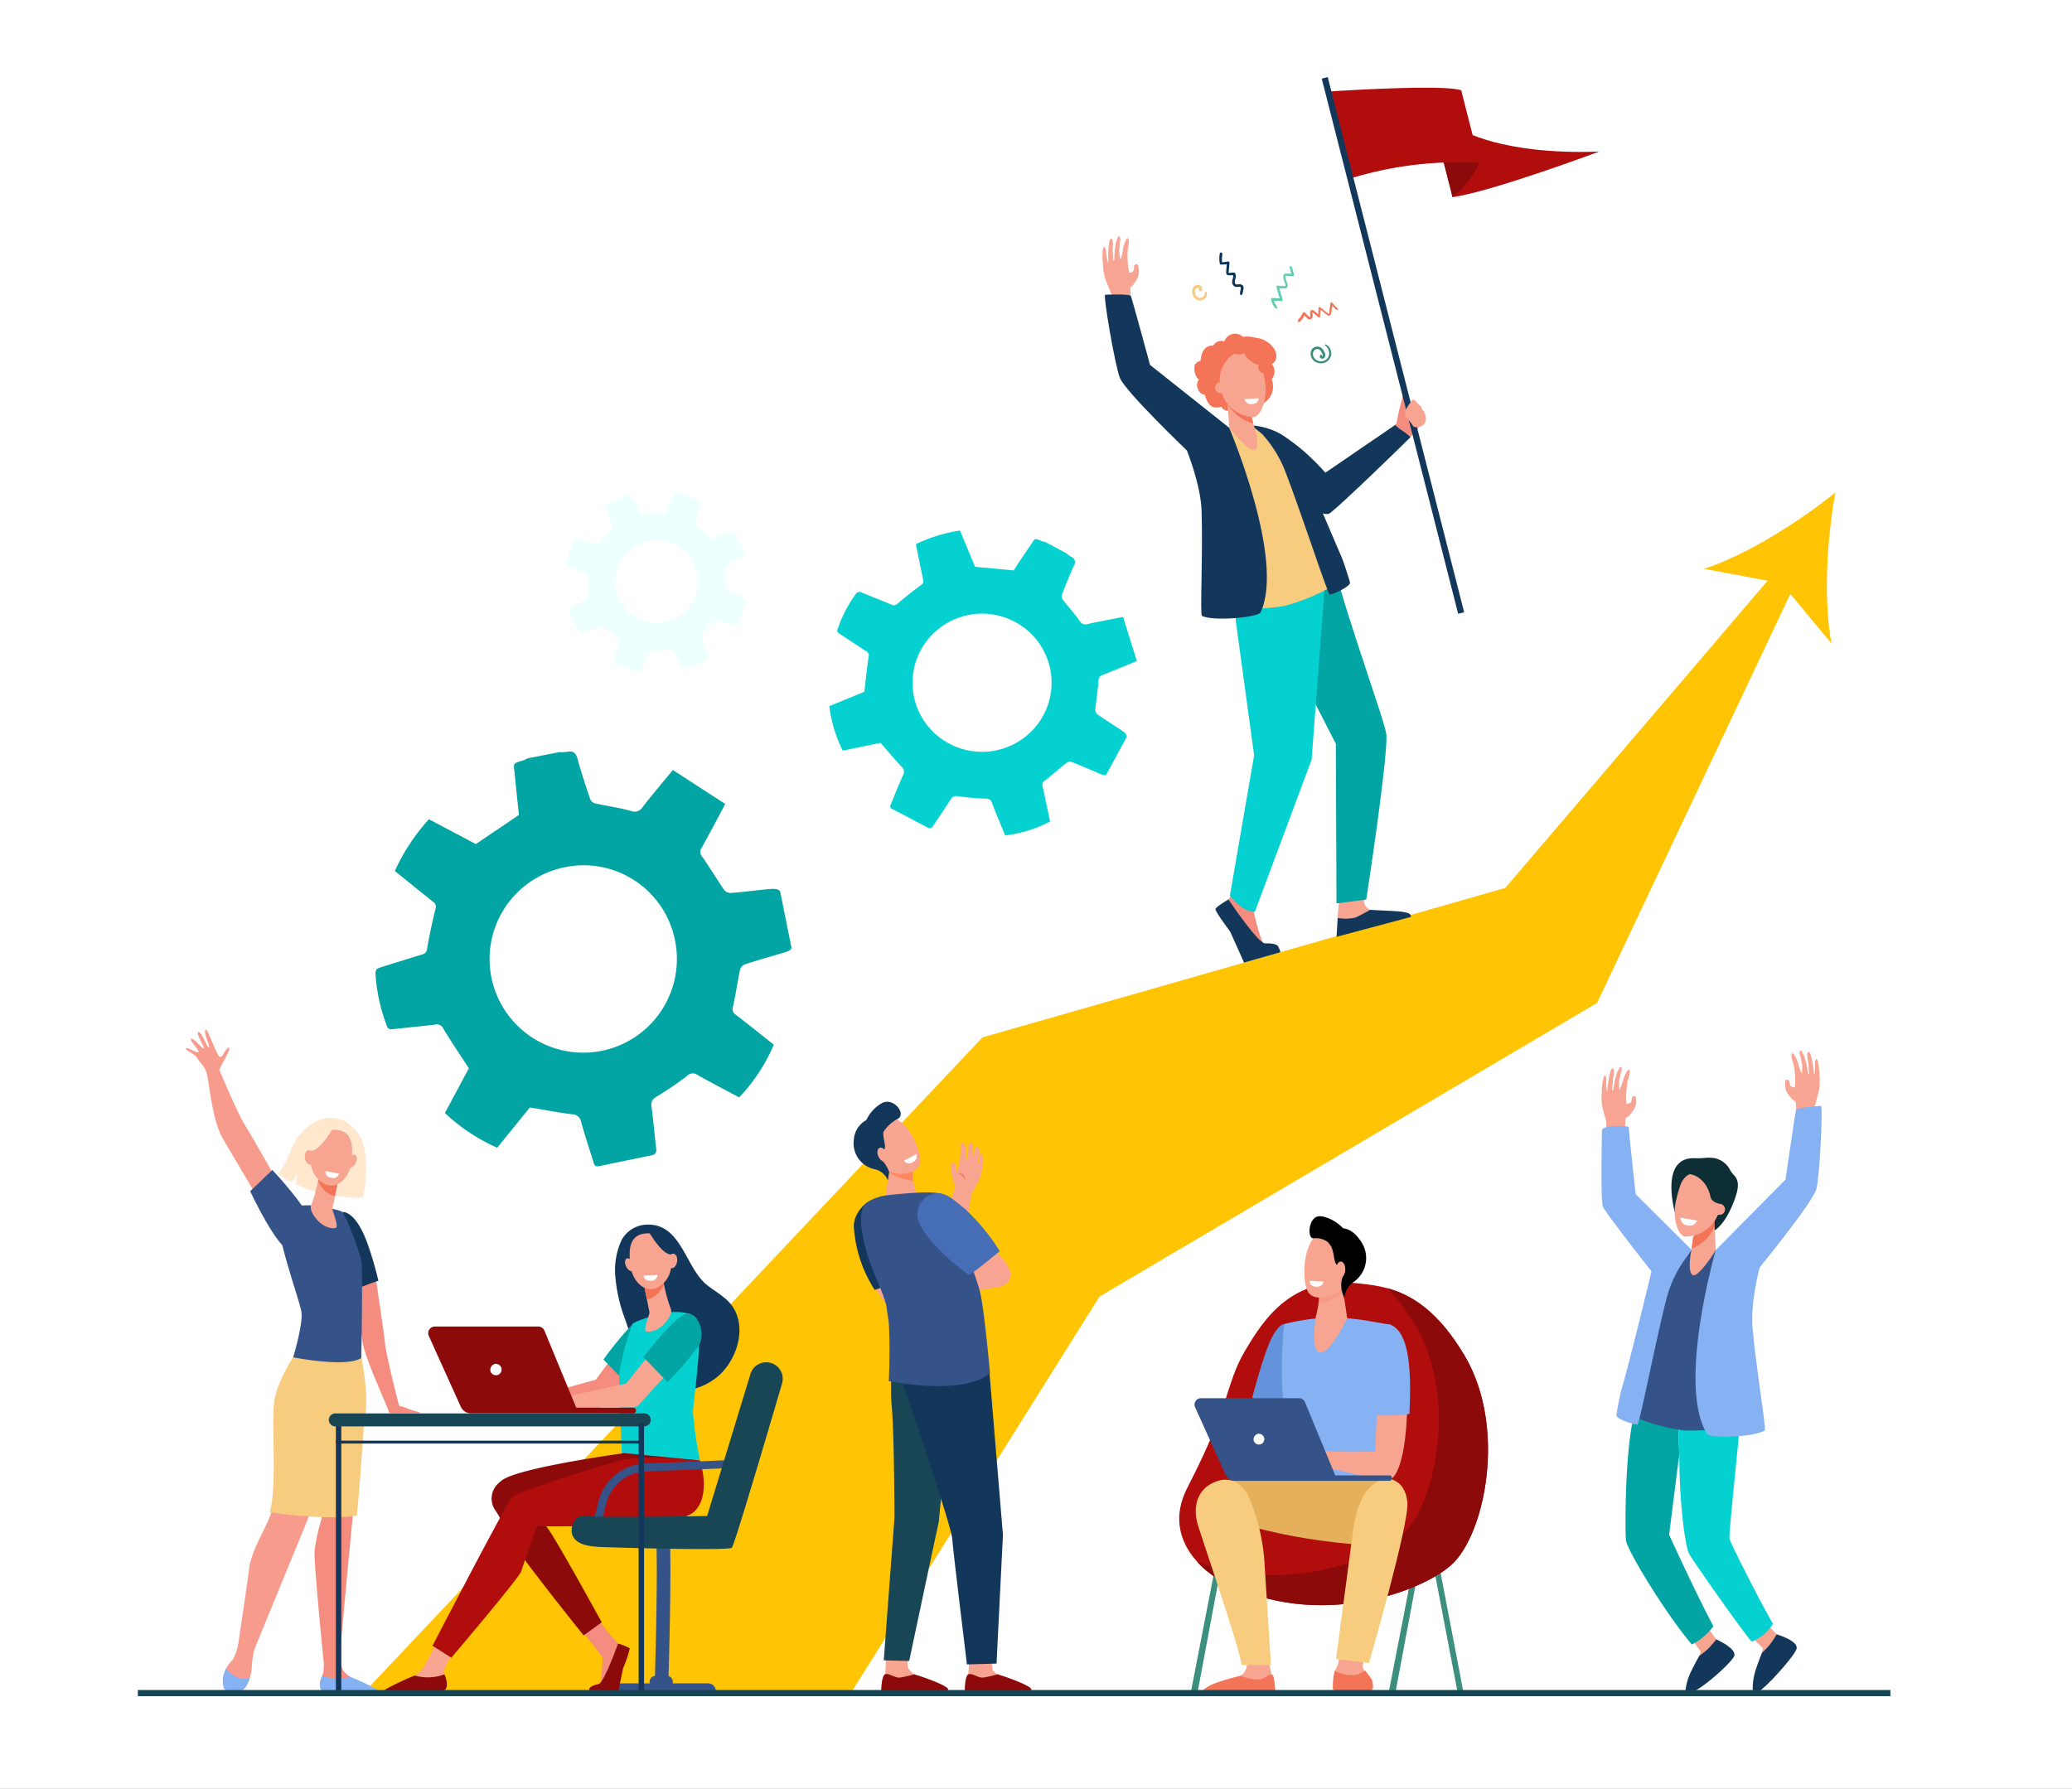 <svg xmlns="http://www.w3.org/2000/svg" xmlns:xlink="http://www.w3.org/1999/xlink" width="315" height="272" viewBox="0 0 315 272">
  <rect x="0" y="0" width="315" height="272" fill="#808080" stroke="none"/>
  <defs>
    <clipPath id="clip-path">
      <rect id="Rectángulo_349729" data-name="Rectángulo 349729" width="315" height="272" transform="translate(0 0)" fill="none"/>
    </clipPath>
    <clipPath id="clip-path-3">
      <rect id="Rectángulo_349721" data-name="Rectángulo 349721" width="3.686" height="2.82" fill="none"/>
    </clipPath>
    <clipPath id="clip-path-4">
      <rect id="Rectángulo_349722" data-name="Rectángulo 349722" width="27.323" height="27.284" fill="#abffff"/>
    </clipPath>
  </defs>
  <g id="Grupo_1016696" data-name="Grupo 1016696" transform="translate(0.018 -0.084)">
    <g id="Grupo_1016695" data-name="Grupo 1016695" transform="translate(-0.018 0.084)" clip-path="url(#clip-path)">
      <rect id="Rectángulo_349719" data-name="Rectángulo 349719" width="315" height="272" transform="translate(0 0)" fill="#fff"/>
      <g id="Grupo_1016694" data-name="Grupo 1016694" transform="translate(0 0)">
        <g id="Grupo_1016693" data-name="Grupo 1016693" transform="translate(0)" clip-path="url(#clip-path)">
          <path id="Trazado_706829" data-name="Trazado 706829" d="M627.576,551.418c-5.553,4.484-13.444,9.461-19.942,11.6l9.654,1.806-39.879,46.715-79.485,22.725-94.063,99.652,74.1-.025,37.754-60.216,75.641-44.643,29.377-62.191,6.259,7.526c-1.252-6.687-.678-15.955.589-22.953" transform="translate(-348.558 -476.524)" fill="#ffc403"/>
          <path id="Trazado_706830" data-name="Trazado 706830" d="M220.537,1175.617s-4.308-7.671-5.356-9.3-3.778-8.11-3.876-8.366,1.88-3.322,1.439-3.427-.93,1.617-1.4,1.411-1.847-4.35-2.115-4.145c-.5.385.742,2.571.474,2.709s-1.079-2.406-1.6-2.331,1,2.331.853,2.53-1.731-1.927-2.018-1.473c-.156.246,1.456,1.855,1.147,2.006s-1.744-.888-1.9-.588,1.326.71,1.768,1.517,1.195,1.157,1.507,2.653.78,6.909,2.381,9.61,5.122,8.677,5.122,8.677Z" transform="translate(-177.937 -995.227)" fill="#f79c8d"/>
          <path id="Trazado_706831" data-name="Trazado 706831" d="M281.063,1308.744s4.765,5.1,5.474,7.158-.691,5-2.623,5.126-6.232-9.056-6.232-9.056Z" transform="translate(-239.655 -1130.839)" fill="#355389"/>
          <path id="Trazado_706832" data-name="Trazado 706832" d="M398.865,1441.433c-.347-.288-.766-.158-1.97-.711a7.371,7.371,0,0,0-1.121-.332.138.138,0,0,1-.106-.1c-.366-1.376-1.969-7.735-2.145-9.568-.18-1.875-1.4-9.826-1.583-11.035a.139.139,0,0,0-.175-.112l-3.5.969a.138.138,0,0,0-.1.164c.216.948,1.56,6.9,1.955,9.909.315,2.4,3.915,10.1,3.987,10.595l0,.014a.3.3,0,0,0,.3.258h3.9c.148,0,.663.039.554-.051" transform="translate(-335.01 -1226.591)" fill="#f48c7f"/>
          <path id="Trazado_706833" data-name="Trazado 706833" d="M384.578,1361.086c-1.861-5.609-3.943-5.37-3.943-5.37l1.61,11.792c1.149-.312,2.646-1.007,3.794-1.329a51.076,51.076,0,0,0-1.461-5.093" transform="translate(-328.512 -1171.421)" fill="#13375b"/>
          <path id="Trazado_706834" data-name="Trazado 706834" d="M321.843,1255.431c-.57-3.689-3.929-6.341-7.443-4.551a8.33,8.33,0,0,0-2.406,1.915c-1.475,1.881-1.853,4.205-3.377,6.032a15.085,15.085,0,0,0,2.043,1.289l.949-1.257-.327,1.569a23.29,23.29,0,0,0,10.246,2.02,19.441,19.441,0,0,0,.314-7.017" transform="translate(-266.355 -1080.351)" fill="#ffe8ce"/>
          <path id="Trazado_706835" data-name="Trazado 706835" d="M357.933,1564.057a15.048,15.048,0,0,0-2.682-1.477c-.112-.054-.519-.311-.665-.4a5.161,5.161,0,0,1-1.067-.938,5.266,5.266,0,0,1-.522-2.3c.176-1.942,3.009-33.085,3.606-36.456.617-3.48-.323-8.788-.323-8.788l-2.187-.819-4.151,14.292.327,10.879a28.938,28.938,0,0,0-1.1,5.01c-.123,1.874,1.411,17.085,1.411,17.085h0a7.878,7.878,0,0,1-.082,1.343c-.113.569-.74,1.74-.452,2.276a1.44,1.44,0,0,0,.617.669l7.459.12c.406.007.138-.254-.19-.494" transform="translate(-301.349 -1307.206)" fill="#f48c7f"/>
          <path id="Trazado_706836" data-name="Trazado 706836" d="M260.177,1503.04a24.215,24.215,0,0,0-3.207,7.094c-.617,3.212.453,13.085-.734,17.294-.642,2.279-3.076,5.8-3.446,8.743s-1.657,11.444-1.657,11.444h0a7.474,7.474,0,0,1-.9,2.509,7.4,7.4,0,0,0-.976,1.279,3.747,3.747,0,0,0,.131,2.923c.171.372-.012.371.378.491a2.4,2.4,0,0,0,2.876-1.344,6.8,6.8,0,0,0,.564-2.471,11.476,11.476,0,0,1,.408-2.612l8.279-20.175,5.994-17.412,1.535-8.967Z" transform="translate(-214.914 -1297.666)" fill="#f79c8d"/>
          <path id="Trazado_706837" data-name="Trazado 706837" d="M251.273,1867.678a3.682,3.682,0,0,1-3.6-1.5,3.921,3.921,0,0,0-.343,2.933c.3.64,1.157.622,1.836.647a1.774,1.774,0,0,0,1.629-.993,5.935,5.935,0,0,0,.482-1.088" transform="translate(-213.316 -1612.452)" fill="#86b1f2"/>
          <path id="Trazado_706838" data-name="Trazado 706838" d="M359.578,1874.289a6.781,6.781,0,0,1-4.247-.166,3.4,3.4,0,0,0-.341,1.767c.181.526.439.645.667.651,1.8.047,6.6.111,7.974.129a.224.224,0,0,0,.174-.367,36.192,36.192,0,0,0-4.227-2.014" transform="translate(-306.343 -1619.316)" fill="#86b1f2"/>
          <path id="Trazado_706839" data-name="Trazado 706839" d="M305.359,1529.428l.467.03h.024l.463.026h.028l.466.022h.024l.476.018a31.048,31.048,0,0,0,5.353-.2c.714-7.1.98-13.588,1.245-15.023.641-3.48-.559-8.973-.559-8.973l-.573-.1.362-2.034-9.619,1.2s-2.693,3.882-3.335,7.094.471,13.085-.763,17.294c0,0,2.746.425,5.94.641" transform="translate(-258.416 -1298.841)" fill="#f7cc7f"/>
          <path id="Trazado_706840" data-name="Trazado 706840" d="M314.033,1348.25s-3.429-.217-4.786,1.255,3.01,13.119,3.256,14.993-1.258,6.856-1.258,6.856,8.056,1.614,10.358.1c0,0,.247-13.475,0-14.813a39.487,39.487,0,0,0-2.8-7.318c-.493-.535-4.775-1.071-4.775-1.071" transform="translate(-266.673 -1164.962)" fill="#355389"/>
          <path id="Trazado_706841" data-name="Trazado 706841" d="M346.255,1314.3s-.018.1-.05.272a25.806,25.806,0,0,1-1.14,4.293c-.481.9,1.646,3.79,3.692,3.438.609-.1-.515-2.651-.461-2.921.1-.516.244-1.221.387-1.943l.24-1.209c.219-1.1.4-2.006.4-2.006Z" transform="translate(-297.754 -1135.57)" fill="#f7a491"/>
          <path id="Trazado_706842" data-name="Trazado 706842" d="M353.234,1314.567c.032-.171.05-.272.05-.272l3.067-.076s-.179.9-.4,2.006l-.239,1.2a2.876,2.876,0,0,1-1.464-.731,3.851,3.851,0,0,1-1.109-1.642c.038-.193.069-.359.093-.487" transform="translate(-304.782 -1135.57)" fill="#f47458"/>
          <path id="Trazado_706843" data-name="Trazado 706843" d="M348.066,1263.7a2.771,2.771,0,0,0-2.352,1c-.906,1.167-1.883,4.775.368,6.737s4.475-.259,4.8-2.613.458-5.209-2.821-5.124" transform="translate(-297.501 -1091.915)" fill="#f7a491"/>
          <path id="Trazado_706844" data-name="Trazado 706844" d="M386.951,1293c-.269.52-.72.808-1.007.643s-.3-.72-.034-1.24.72-.808,1.007-.643.3.72.034,1.24" transform="translate(-332.898 -1116.123)" fill="#f7a491"/>
          <path id="Trazado_706845" data-name="Trazado 706845" d="M339.707,1260.684s-1.931,3.431-3.313,3.59-1.563,1.982-1.563,1.982.494-4.2,1.861-5.012a5.1,5.1,0,0,1,3.014-.56" transform="translate(-288.98 -1089.285)" fill="#ffe8ce"/>
          <path id="Trazado_706846" data-name="Trazado 706846" d="M339.782,1287.5c.112.609-.114,1.168-.5,1.248s-.8-.349-.911-.958.114-1.168.5-1.248.8.349.912.958" transform="translate(-292.006 -1111.647)" fill="#f7a491"/>
          <path id="Trazado_706847" data-name="Trazado 706847" d="M361.265,1309.92l2.09.408a.931.931,0,0,1-1.129.626c-1.127-.187-.961-1.034-.961-1.034" transform="translate(-311.787 -1131.855)" fill="#fff"/>
          <path id="Trazado_706974" data-name="Trazado 706974" d="M0,0H.872L.9,19.858H.024Z" transform="translate(217.919 238.101) rotate(-10.74)" fill="#3c8f7c"/>
          <path id="Trazado_706848" data-name="Trazado 706848" d="M1322.656,1769.859h-1.031l3.841-19.759.857.161Z" transform="translate(-1140.661 -1512.163)" fill="#3c8f7c"/>
          <path id="Trazado_706849" data-name="Trazado 706849" d="M1542.406,1769.859h-1.031l3.841-19.759.857.161Z" transform="translate(-1330.323 -1512.163)" fill="#3c8f7c"/>
          <path id="Trazado_706850" data-name="Trazado 706850" d="M1374.4,1770.422l.837.01-3.682-19.68-.857.161Z" transform="translate(-1183.013 -1512.726)" fill="#184655"/>
          <path id="Trazado_706851" data-name="Trazado 706851" d="M1336.217,1434.569c4.575.487,10.495,1,16.438,11.02,6.5,10.95,3.076,27.308-2.051,31.854s-21.872,10.158-35.948,1.756c0,0-8.5-5.092-4.137-13.543,6.713-13,5.764-15.717,8.766-20.813s7.222-11.306,16.932-10.273" transform="translate(-1130.001 -1239.452)" fill="#b20d0d"/>
          <path id="Trazado_706852" data-name="Trazado 706852" d="M1370.063,1451.237c-4.057-6.838-8.1-9.248-11.717-10.244a30.078,30.078,0,0,1,4.234,5.678c6.5,10.951,3.076,27.308-2.051,31.854-4.547,4.031-18.23,8.9-31.086,4.09a13.04,13.04,0,0,0,2.621,2.232c14.076,8.4,30.821,2.79,35.948-1.755s8.546-20.9,2.051-31.854" transform="translate(-1147.409 -1245.1)" fill="#8d0a0a"/>
          <path id="Trazado_706853" data-name="Trazado 706853" d="M1391.369,1557.662l-1.176,3.5,3.583-1.4Z" transform="translate(-1199.841 -1345.9)" fill="#f79c8d"/>
          <path id="Trazado_706854" data-name="Trazado 706854" d="M1395.126,1480.994c-.239.01-.893.227-1.851,2.018-1.223,2.287-3.009,9.2-3.009,9.2l5.333,1.966.685-1.442,1.128-11.1s-2.221-.639-2.287-.636" transform="translate(-1199.903 -1279.66)" fill="#6394db"/>
          <path id="Trazado_706855" data-name="Trazado 706855" d="M1430.679,1473.672a32.89,32.89,0,0,0-7.05,1s-1.287,10.948,1.158,19.268c.547,1.862-.453,7.72-.453,7.72l15.8-.206s-1.872-14.161-1.167-16.448.722-10.259.722-10.259-.108-.017-3.551-.606a36.114,36.114,0,0,0-5.464-.464" transform="translate(-1228.407 -1273.334)" fill="#86b1f2"/>
          <path id="Trazado_706856" data-name="Trazado 706856" d="M1482.7,1828.805s-.35,3.995-.992,5.1.034,2.987.068,3.245,1.353.627,3.451.406,2.064-.7,1.894-1.475-1.286-1.77-1.353-2.508a19.077,19.077,0,0,1,.643-3.392Z" transform="translate(-1278.591 -1580.163)" fill="#f7a491"/>
          <path id="Trazado_706857" data-name="Trazado 706857" d="M1353.645,1653.609s-10.909-.6-13.345.861.441,4.46.441,4.46,8.881,3.823,23.749,4.672c3.521.2,3.824-9.089,3.166-9.858s-14.01-.135-14.01-.135" transform="translate(-1155.934 -1428.585)" fill="#e5b05c"/>
          <path id="Trazado_706858" data-name="Trazado 706858" d="M1484.06,1871.8c2.16-.228,1.893-1.278,1.719-2.076-.109-.5-.729-1.088-1.1-1.645a3.613,3.613,0,0,1-1.445.7,5.451,5.451,0,0,1-3.16-.632,10.224,10.224,0,0,0-.289,2.759c.035.266,2.114,1.126,4.273.9" transform="translate(-1277.158 -1614.091)" fill="#f47458"/>
          <path id="Trazado_706859" data-name="Trazado 706859" d="M1486,1662.018c-.436,3.265-2.594,19.52-2.594,19.52l5.007.614s6.157-21.216,5.842-24.461-2.621-3.518-2.621-3.518-4.481-.8-5.634,7.845" transform="translate(-1280.294 -1429.267)" fill="#f7cc7f"/>
          <path id="Trazado_706860" data-name="Trazado 706860" d="M1428.62,1490.38c-1.477-.549-2.2,12.632-2.4,18.057a65.031,65.031,0,0,1-8.313-.083c-.534-.04-1.766-.486-2.3-.555a5.366,5.366,0,0,0-1.305-.061,24.735,24.735,0,0,0-3.059,1.363c-.289.3-1.072,1.058-.94,1.385s1.5-.913,1.5-.913l.671-.373c-.835.808-2.428,1.871-2.2,2.258s1.66-.7,2.684-1.437c-.878.785-1.969,2.191-1.718,2.41.226.2,1.467-1.43,2.793-1.9.492-.174.981.307,1.368.365a2.813,2.813,0,0,0,1,.055l1.436-.4c.489.044.5.33,1,.434.574.121,1.515.248,2.245.425,4.206,1.017,5.608,1.49,6.9,1.489,3.9,0,4.127-21.223.634-22.52" transform="translate(-1217.161 -1287.756)" fill="#f7a491"/>
          <path id="Trazado_706861" data-name="Trazado 706861" d="M1527.042,1494.932c.277-5.557.236-12.407-2.91-13.575-1.241-.461-3.43,2.311-3.037,13.688a23.889,23.889,0,0,0,5.947-.113" transform="translate(-1312.779 -1279.932)" fill="#86b1f2"/>
          <path id="Trazado_706862" data-name="Trazado 706862" d="M1350.984,1853.928a2.677,2.677,0,0,1-.345,2.3c-.782.917-4.033,1.817-4.46,2.314a1.384,1.384,0,0,0-.394.92l9.124-.249-.1-2.728-.42-1.961Z" transform="translate(-1161.512 -1601.868)" fill="#f7a491"/>
          <path id="Trazado_706863" data-name="Trazado 706863" d="M1341.2,1872.908s2.344.939,3.477.383,1.1-.71,1.426-.5.445,2.995.445,2.995l-10.26.069c-.714-.017-1.075-.537-.495-.983a8.394,8.394,0,0,1,1.119-.658,32.308,32.308,0,0,1,4.288-1.3" transform="translate(-1152.638 -1618.088)" fill="#f47458"/>
          <path id="Trazado_706864" data-name="Trazado 706864" d="M1335.658,1657.58c-.7-1.469-2.309-3.382-5.131-2.23-2.691,1.1-3.414,3.8-2.565,6.565s6.44,19.022,6.634,21.257l4.464.029s-.811-12.872-1.01-15.984a29.893,29.893,0,0,0-2.392-9.638" transform="translate(-1145.84 -1429.996)" fill="#f7cc7f"/>
          <path id="Trazado_706865" data-name="Trazado 706865" d="M1327.227,1563.907h14.921a.973.973,0,0,1,.9.6l4.594,11.131h8.226a.413.413,0,1,1,0,.827h-23.412a1.634,1.634,0,0,1-1.491-.959l-4.626-10.237a.967.967,0,0,1,.887-1.362" transform="translate(-1144.656 -1351.295)" fill="#355389"/>
          <path id="Trazado_706866" data-name="Trazado 706866" d="M1391.907,1604.716a.82.82,0,1,0,.616-1.064.877.877,0,0,0-.616,1.064" transform="translate(-1201.302 -1385.622)" fill="#fff"/>
          <path id="Trazado_706867" data-name="Trazado 706867" d="M1463.443,1437.369l.73,4.78s-2.666,5.691-4.258,5.2c-1.335-.414-.514-5.45-.514-5.45a13.709,13.709,0,0,0,.51-4.058c-.218-1.353,3.532-.47,3.532-.47" transform="translate(-1259.357 -1241.725)" fill="#f7a491"/>
          <g id="Grupo_1016689" data-name="Grupo 1016689" transform="translate(200.461 195.361)" opacity="0.2">
            <g id="Grupo_1016688" data-name="Grupo 1016688">
              <g id="Grupo_1016687" data-name="Grupo 1016687" clip-path="url(#clip-path-3)">
                <path id="Trazado_706868" data-name="Trazado 706868" d="M1464.11,1437.839c-.218-1.353,3.532-.47,3.532-.47l.061.4a2.2,2.2,0,0,1-.407.666,4.952,4.952,0,0,1-3.279,1.474,7.318,7.318,0,0,0,.093-2.067" transform="translate(-1464.017 -1437.086)" fill="#f47458"/>
              </g>
            </g>
          </g>
          <path id="Trazado_706869" data-name="Trazado 706869" d="M1454.622,1379.967c.106-.038.849,5.444-.562,6.953s-4.16,2-5.146.814c-1.091-1.314-1.036-7.206,1.158-8.758s4.55.992,4.55.992" transform="translate(-1249.921 -1191.084)" fill="#f7a491"/>
          <path id="Trazado_706870" data-name="Trazado 706870" d="M1455.845,1360.387a6.1,6.1,0,0,1,3.2,1.812c.77.09,1.817.513,2.9,2.291a4.427,4.427,0,0,1-1.2,5.8,3.456,3.456,0,0,0-1.525,2.561l-.244-.71a3.942,3.942,0,0,1-.194-1.672,3.247,3.247,0,0,1,.25-1.005c.372-.794-.8-1.321-1.128-1.981-.253-.508-.265-1.671-.664-2.511l-.476-.641a3.038,3.038,0,0,0-2.172-.609c-1.074.239-.919-3.769,1.256-3.328" transform="translate(-1254.859 -1175.429)"/>
          <path id="Trazado_706871" data-name="Trazado 706871" d="M1483.387,1412.284c-.011.669.295,1.216.683,1.223s.713-.53.724-1.2-.295-1.217-.683-1.223-.713.53-.724,1.2" transform="translate(-1280.275 -1219.26)" fill="#f7a491"/>
          <path id="Trazado_706872" data-name="Trazado 706872" d="M1456.068,1432.837l-2.127-.109a.927.927,0,0,0,.941.88c1.138.091,1.186-.771,1.186-.771" transform="translate(-1254.86 -1237.959)" fill="#fff"/>
          <path id="Trazado_706873" data-name="Trazado 706873" d="M1778.233,1199.352c.232.947.651,2.444.651,2.444-.033.411-.156,2.124-.3,4.223l3.106-1.235a33.037,33.037,0,0,1,.1-3.63c.117-.177.314.044,1.266-1.309a2.63,2.63,0,0,0,.326-1.089s.057-.859-.138-.939a.4.4,0,0,0-.487.2c-.07.149-.052.495-.123.643a1.078,1.078,0,0,1-.708.318,11.4,11.4,0,0,1,.023-2.541s.106-.718.159-.953c.046-.2.229-.788.229-.788s.216-.852-.051-.917c-.157-.038-.557.654-.831,1.389a14.743,14.743,0,0,1-.547,1.619c-.2-.026-.093-1.415-.093-1.415a4.419,4.419,0,0,0,.193-.936c.187-.368.31-1.05-.018-1.106a5.643,5.643,0,0,0-.494.856s-.17.61-.269.9a16.7,16.7,0,0,0-.293,1.647c-.076.292-.145.172-.176.184a7.365,7.365,0,0,1,.067-.945,5.593,5.593,0,0,1,.071-.916,6.577,6.577,0,0,0,.133-.967c.053-.718-.4-.645-.559.012-.06.25-.123.523-.186.8-.245,1.076-.238,2.114-.354,2.122a7.761,7.761,0,0,1-.052-1.877s-.233-1.045-.464-.075a8.4,8.4,0,0,0-.236,2.084,8.112,8.112,0,0,0,.056,2.2" transform="translate(-1534.652 -1031.122)" fill="#f8a492"/>
          <path id="Trazado_706874" data-name="Trazado 706874" d="M1987.211,1181.006c-.232.947-.651,2.444-.651,2.444.033.411.156,2.124.3,4.223l-3.106-1.235a33.1,33.1,0,0,0-.1-3.63c-.117-.177-.314.044-1.266-1.309a2.631,2.631,0,0,1-.326-1.089s-.057-.859.137-.939a.4.4,0,0,1,.487.2c.07.149.052.494.123.643a1.078,1.078,0,0,0,.709.318,11.417,11.417,0,0,0-.024-2.541s-.105-.718-.159-.953c-.046-.2-.229-.788-.229-.788s-.216-.852.051-.917c.157-.038.557.654.831,1.389a14.761,14.761,0,0,0,.547,1.619c.2-.026.093-1.415.093-1.415a4.416,4.416,0,0,1-.193-.936c-.186-.368-.31-1.05.018-1.106a5.649,5.649,0,0,1,.494.856s.17.61.269.9a16.665,16.665,0,0,1,.293,1.647c.076.292.145.172.176.184a7.257,7.257,0,0,0-.067-.945,5.513,5.513,0,0,0-.071-.916,6.619,6.619,0,0,1-.133-.967c-.053-.718.4-.645.559.012.06.25.123.523.186.8.244,1.076.238,2.114.354,2.122a7.779,7.779,0,0,0,.052-1.877s.233-1.045.464-.075a8.38,8.38,0,0,1,.236,2.084,8.1,8.1,0,0,1-.057,2.2" transform="translate(-1710.664 -1015.271)" fill="#f8a492"/>
          <path id="Trazado_706875" data-name="Trazado 706875" d="M1941.879,1810.965a23.635,23.635,0,0,0,2.151,2.382c.429.261-.192,3.343-1.36,3.545-.659.114-1.025-.606-1.025-.606l.189-.887-2.46-2.519Z" transform="translate(-1673.828 -1564.749)" fill="#f7a491"/>
          <path id="Trazado_706876" data-name="Trazado 706876" d="M1875.662,1814.817a23.575,23.575,0,0,0,1.827,2.635c.392.313-.62,3.291-1.8,3.343-.668.029-.938-.731-.938-.731l.3-.857-2.116-2.81Z" transform="translate(-1616.482 -1568.077)" fill="#f7a491"/>
          <path id="Trazado_706877" data-name="Trazado 706877" d="M1876.062,1833.523a18.017,18.017,0,0,1-1.274,1.46,15.119,15.119,0,0,1-1.324,1.061s-.842,1.519-1.073,2.049a8.791,8.791,0,0,0-1.005,3.154c.027.212.506.437.906.315,1.664-.508,5.917-4.373,6.454-5.411.619-1.2-2.684-2.628-2.684-2.628" transform="translate(-1615.141 -1584.239)" fill="#13375b"/>
          <path id="Trazado_706878" data-name="Trazado 706878" d="M1806.462,1565.852c.155-.43.3-.827.446-1.2,1.77.384,3.768.806,5.824,1.241l.25,7.485c0-.578-1.545,11.939-1.545,11.939s3.995,8.786,6.727,13.907a9.413,9.413,0,0,1-3.271,2.785c-4.241-5.051-9.791-14.293-10.022-15.83-.133-.884-.252-15.173,1.592-20.327" transform="translate(-1557.682 -1351.939)" fill="#03a4a4"/>
          <path id="Trazado_706879" data-name="Trazado 706879" d="M1872.229,1575.9c-.541,5.833-1.742,16.984-1.642,17.88.3,1.118,5.648,11.437,6.61,12.939a6.475,6.475,0,0,1-3.219,2.72c-.251.067-9.074-12.406-9.555-13.4-.543-1.119-1.45-7.224-1.466-14.783l-.25-7.485c3.425.725,6.574,1.437,9.522,2.125" transform="translate(-1607.657 -1359.821)" fill="#06d1d1"/>
          <path id="Trazado_706880" data-name="Trazado 706880" d="M1813.815,1393.921l4.032.55s3.225.058,3.625.058,2.939,14.631,3.672,20.129.165,6.472.165,6.472a35.7,35.7,0,0,1-8.894.809,29.148,29.148,0,0,1-8.357-2.455s3.362-10.566,4.028-13.866,1.729-11.7,1.729-11.7" transform="translate(-1560.491 -1204.431)" fill="#355389"/>
          <path id="Trazado_706881" data-name="Trazado 706881" d="M1778.2,1260.138s-.259,10.893.155,11.727c.6,1.212,7.371,9.806,7.371,9.806s-3.234,13.445-4.594,18.088c-.137.468-.743,3.488-.743,3.783,0,.653,2.861,1.481,3.2,1.432.3-.044,2.8-12.833,4.394-19.091a17.841,17.841,0,0,1,2.734-5.913l1.108-1.564-8.505-8.469s-1.048-9.427-1.048-10.208c0-.2-3.66-.358-4.072.41" transform="translate(-1534.652 -1088.347)" fill="#86b1f2"/>
          <path id="Trazado_706882" data-name="Trazado 706882" d="M1885.6,1258.963l10.606-10.735s1.478-10.152,1.583-10.534,2.738-.578,3.8-.681c.341-.033-.178,10.813-.686,12.631-.6,2.148-8.617,11.933-8.617,11.933s-1.437,5.3-1.091,9.188c.575,6.457,2.124,15.339,1.847,15.618-1.724,1.079-8.339,1.194-8.758.524-4.624-7.4,1.317-27.943,1.317-27.943" transform="translate(-1624.762 -1068.864)" fill="#86b1f2"/>
          <path id="Trazado_706883" data-name="Trazado 706883" d="M1949.445,1827.894a18.021,18.021,0,0,1-1.076,1.61,15.174,15.174,0,0,1-1.177,1.221s-.64,1.613-.8,2.168a9.31,9.31,0,0,0-.592,3.37c.054.207.512.6.89.357,1.458-.943,5.355-5.363,5.755-6.46.46-1.266-3-2.266-3-2.266" transform="translate(-1679.34 -1579.375)" fill="#13375b"/>
          <path id="Trazado_706884" data-name="Trazado 706884" d="M1859.3,1295.1a10.891,10.891,0,0,0,1.352-.027,6.338,6.338,0,0,1,1.53,0,3.449,3.449,0,0,1,2.443,1.739c.518,1.272,2.368,1.082.176,5.908-2.481,5.463-5.38,3.674-5.42,3.551s-1.433-4.627-1.433-4.627-1.735,1.708-1.706,1.633-2.362-8.372,3.057-8.178" transform="translate(-1601.642 -1118.985)" fill="#0e2e35"/>
          <path id="Trazado_706885" data-name="Trazado 706885" d="M1876.615,1362l-.289,2.137s-.647,3.079.185,3.673,3.542-3.76,3.542-3.76l-.286-5.415Z" transform="translate(-1619.205 -1173.944)" fill="#f7a491"/>
          <path id="Trazado_706886" data-name="Trazado 706886" d="M1881.648,1360.39a6.155,6.155,0,0,1-3.49,3.423l.245-1.812,3.152-3.366Z" transform="translate(-1620.993 -1173.944)" fill="#f47458"/>
          <path id="Trazado_706887" data-name="Trazado 706887" d="M1864.422,1311.245a2.876,2.876,0,0,0-4.115,1.537,21.582,21.582,0,0,0-.748,2.649c-.518,2.443.3,5.07,1.412,5.281a5.379,5.379,0,0,0,5.295-4.249,4.7,4.7,0,0,0-1.843-5.218" transform="translate(-1604.803 -1132.679)" fill="#f7a491"/>
          <path id="Trazado_706888" data-name="Trazado 706888" d="M1903.008,1347.521a.834.834,0,1,0,.993-.827.917.917,0,0,0-.993.827" transform="translate(-1642.422 -1163.617)" fill="#f7a491"/>
          <path id="Trazado_706889" data-name="Trazado 706889" d="M1873.819,1311.3s-1.386-.162-1.549-1.148-1.18-3.364-3.594-3.441,2.551-1.056,2.722-.992l2.229.819s1.091,1.886,1.094,2.049-.129,1.883-.129,1.883Z" transform="translate(-1612.24 -1128.22)" fill="#0e2e35"/>
          <path id="Trazado_706890" data-name="Trazado 706890" d="M1868.486,1362.506l-2.472-.427a1.09,1.09,0,0,0,.974,1.164c1.319.267,1.5-.738,1.5-.738" transform="translate(-1610.509 -1176.92)" fill="#fff"/>
          <path id="Trazado_706891" data-name="Trazado 706891" d="M971.352,1429.706a2.506,2.506,0,0,0,.265.639,24.3,24.3,0,0,0,2.539,3.355l1.372-3.071s-.224-.964-.612-2.343a7.971,7.971,0,0,0-3.565,1.42" transform="translate(-838.348 -1234.122)" fill="#f8a492"/>
          <path id="Trazado_706892" data-name="Trazado 706892" d="M959.015,1350.926s-7.654,3.274-7.9,3.212a20.122,20.122,0,0,1-3.171-9.656c-.015-2.152,2.235-4.741,4.746-4.229,1.264.258,1.244.607,3.114,3.306a30.992,30.992,0,0,1,3.213,7.367" transform="translate(-818.143 -1158.006)" fill="#13375b"/>
          <path id="Trazado_706893" data-name="Trazado 706893" d="M1073.3,1850.73s-.182,2.986-.183,2.992a16.227,16.227,0,0,0-.33,1.66c0,1.3,6.189-1.1,4.8-1.673-.126-.052-.783-.444-.825-.885-.064-.679-.225-2.053-.225-2.053Z" transform="translate(-925.898 -1599.105)" fill="#f7a491"/>
          <path id="Trazado_706894" data-name="Trazado 706894" d="M1076.2,1872.21s-1.453.4-2.2.5-1.725-.735-2.252-.509c-.579.248-.557,2.479-.557,2.479s7.792.635,9.983-.022c.868-.26-2.007-1.521-4.977-2.443" transform="translate(-924.515 -1617.618)" fill="#8d0a0a"/>
          <path id="Trazado_706895" data-name="Trazado 706895" d="M980.834,1850.73s-.182,2.986-.183,2.992a16.245,16.245,0,0,0-.33,1.66c0,1.3,6.189-1.1,4.8-1.673-.126-.052-.978-.738-1.02-1.178-.064-.679-.03-1.759-.03-1.759Z" transform="translate(-846.089 -1599.105)" fill="#f7a491"/>
          <path id="Trazado_706896" data-name="Trazado 706896" d="M983.439,1872.21s-1.453.4-2.2.5-1.725-.735-2.252-.509c-.58.248-.6,2.479-.6,2.479s7.828.74,10.029-.022c.855-.3-2.007-1.521-4.978-2.443" transform="translate(-844.419 -1617.618)" fill="#8d0a0a"/>
          <path id="Trazado_706897" data-name="Trazado 706897" d="M997.879,1301.963l5.451-7.585c.023-.067.072-.2.148-.41.275-.753.846-2.319,1.343-3.877l.005-.016c.156-.545.488-1.495.809-2.414.356-1.022.8-2.289.814-2.506-.014-.037-.039-.1-.073-.191a17.37,17.37,0,0,1-.566-2.277c-.061-.34-.121-1.166.285-1.166.639,0,.335.825.629,1.34a12.949,12.949,0,0,0,.443-1.719l.107-1.613c.02-.122-.11-1.011.339-1.011h.021c.4.029.394.975.561,2.575.053-.184.106-.406.146-.61a5.824,5.824,0,0,1,.136-.844c-.081-.446-.034-1.149.444-1.083.24.033.22,1.015.22,1.015,0,.135-.017,1.172-.01,1.377.049-.348.241-1.833.616-1.833.311,0,.336.4.329.716,0,.187-.2,1.8-.21,1.983.146-.244.32-1.661.465-1.661.606,0,.387,2.016.165,2.541a2.321,2.321,0,0,0-.069.281,4.928,4.928,0,0,1-.52,1.5c-.381.647-.906,1.676-.986,1.833-.059.321-.241,1.477-.47,2.93-.1.622-.206,1.3-.318,2.01h-.006c-.021.153-.134.639-.565,2.463a21.611,21.611,0,0,1-.678,2.649c-.256.451-6.133,8.379-6.384,8.717l-.147.2Z" transform="translate(-861.242 -1104.724)" fill="#f7a491"/>
          <path id="Trazado_706898" data-name="Trazado 706898" d="M1064.173,1313.4s-.442-1.124-1.23-1.126a.911.911,0,0,1,.817.139,1.543,1.543,0,0,1,.413.987" transform="translate(-917.398 -1133.85)" fill="#f47458"/>
          <path id="Trazado_706899" data-name="Trazado 706899" d="M983.837,1303.21l-.7,4.409s2.674,2.133,4.232,1.683c1.308-.377.411-2.076.411-2.076a10.965,10.965,0,0,1-.483-3.587c.214-1.234-3.459-.428-3.459-.428" transform="translate(-848.517 -1125.835)" fill="#f7a491"/>
          <path id="Trazado_706900" data-name="Trazado 706900" d="M987.913,1304.544a10.978,10.978,0,0,0,3.026.847,5.813,5.813,0,0,1-.071-1.752c.1-.569-.63-.7-1.444-.685-1.065.091-2.014.256-2.014.256l-.135.847a2.2,2.2,0,0,0,.639.485" transform="translate(-852.089 -1125.837)" fill="#fe875e"/>
          <path id="Trazado_706901" data-name="Trazado 706901" d="M963.571,1252.413c-.11,0,1.057,4.925,2.863,5.772s4.5.406,5.006-.921c.559-1.467-1.48-6.491-4.021-7.13s-3.848,2.278-3.848,2.278" transform="translate(-831.625 -1080.123)" fill="#f7a491"/>
          <path id="Trazado_706902" data-name="Trazado 706902" d="M951.774,1232.716a5.662,5.662,0,0,0-2.328,2.555,3.636,3.636,0,0,0-1.89,2.87,4.036,4.036,0,0,0,3.059,4.582,2.764,2.764,0,0,1,2.1,1.729l.207-1.29a5.1,5.1,0,0,0-1.015-1.685c-.61-.562.289-1.381.368-2.049.061-.514-.32-1.513-.238-2.357a5.844,5.844,0,0,1,2.011-1.9c1.7-.642-.427-3.514-2.279-2.453" transform="translate(-817.738 -1064.952)" fill="#13375b"/>
          <path id="Trazado_706903" data-name="Trazado 706903" d="M975.569,1284.612c.236.569.14,1.134-.216,1.261s-.835-.23-1.071-.8-.14-1.134.215-1.261.835.229,1.071.8" transform="translate(-840.766 -1109.277)" fill="#f7a491"/>
          <path id="Trazado_706904" data-name="Trazado 706904" d="M1033.634,1421.963l10.515-1.7s-1.2-2.992-1.624-2.992-7.95,3.263-7.95,3.263l-.6,1.193Z" transform="translate(-892.102 -1224.602)" fill="#f8a492"/>
          <path id="Trazado_706905" data-name="Trazado 706905" d="M983.006,1501.4a34.17,34.17,0,0,0-.621,8.857c.427,3.82.461,17.388.461,17.388l-1.631,21.709,3.87.084s4.589-21.7,4.5-21.142,1.539-15.278,1.539-15.278l-5.471-12.1Z" transform="translate(-846.86 -1296.882)" fill="#184655"/>
          <path id="Trazado_706906" data-name="Trazado 706906" d="M1000.159,1492.068s-.684,4.536.171,6.525,7.332,21.509,7.418,23.1,2.24,19.182,2.24,19.182l4.5-.126.974-19.557-2.039-24.58-1.979-6.215Z" transform="translate(-862.987 -1287.784)" fill="#13375b"/>
          <path id="Trazado_706907" data-name="Trazado 706907" d="M983.135,1328.2a4.06,4.06,0,0,0,2.145.64,7.155,7.155,0,0,0,2.5-1.033l-.2-.685s-2.678-.387-2.745-.346-1.695,1.423-1.695,1.423" transform="translate(-848.517 -1146.415)" fill="#f7a491"/>
          <path id="Trazado_706908" data-name="Trazado 706908" d="M1069.52,1392.7s3.977,3.728,5.772,3.092,2.538-2.813-1.842-6c-3.92-2.849-3.93,2.9-3.93,2.9" transform="translate(-923.074 -1200.186)" fill="#f8a492"/>
          <path id="Trazado_706909" data-name="Trazado 706909" d="M974.258,1349.646c-.591-3.193-4.873-13.13-5.215-14.96-.166-.89-2.476-.91-4.676-.794-2.324.123-4.632.415-4.632.415a7.1,7.1,0,0,0-2.962,1.178c-.905.843-1.146,3.173.156,7.6,1.027,3.491,2.3,5.409,2.93,7.952.128.853.237,1.695.382,2.678.232,3.8,0,8.826,0,8.826s11.2,2.308,15.388-1.194c0,0-.763-8.426-1.368-11.7" transform="translate(-825.118 -1152.524)" fill="#355389"/>
          <path id="Trazado_706910" data-name="Trazado 706910" d="M1031.075,1343.591s-4.394,3.6-4.651,3.6c-.165,0-6.271-4.462-7.68-8.127a3.205,3.205,0,0,1,2.722-4.286c1.294.005,1.869.336,4.434,2.485a32.555,32.555,0,0,1,5.175,6.325" transform="translate(-879.079 -1153.335)" fill="#466eb6"/>
          <path id="Trazado_706911" data-name="Trazado 706911" d="M964.75,624.04c-1.075-.72-2.175-1.4-3.235-2.145a.93.93,0,0,1-.343-.712c.139-1.486.365-2.963.494-4.449a.789.789,0,0,1,.554-.821c1.471-.571,2.927-1.182,4.388-1.78.237-.1.47-.2.879-.378l-2.095-6.689c-1.881.371-3.6.68-5.3,1.06a1.045,1.045,0,0,1-1.312-.487c-.788-1.128-1.735-2.146-2.583-3.234a.841.841,0,0,1-.11-.7c.577-1.485,1.154-2.974,1.821-4.421a.9.9,0,0,0-.466-1.391,4.345,4.345,0,0,1-.652-.506l-3.242-1.732a2.225,2.225,0,0,1-.406-.084c-1.319-.536-1.064-.525-1.813.568-.913,1.332-1.8,2.68-2.583,3.844l-5.858-.544-2.285-5.511A22.63,22.63,0,0,0,933.894,596c.371,1.837.728,3.629,1.1,5.419a.617.617,0,0,1-.27.751c-1.24.922-2.459,1.876-3.632,2.88a.737.737,0,0,1-.919.139c-1.5-.627-3.015-1.219-4.517-1.839a.633.633,0,0,0-.891.22,19.9,19.9,0,0,0-2.779,5.351c-.137.377.045.54.332.725,1.325.856,2.63,1.743,3.961,2.59a.785.785,0,0,1,.424.946c-.265,1.7-.43,3.418-.65,5.266l-5.323,2.178a20.754,20.754,0,0,0,2.04,6.763l5.754-1.175c1.108,1.269,2.107,2.474,3.18,3.611a1,1,0,0,1,.24,1.284c-.632,1.413-1.209,2.851-1.793,4.284-.115.283-.343.613.1.847q2.717,1.425,5.433,2.851c.385.2.628.073.861-.287.867-1.34,1.793-2.644,2.637-4,.326-.523.676-.543,1.222-.47a37.1,37.1,0,0,0,4.065.365.885.885,0,0,1,1,.682c.635,1.661,1.335,3.3,2,4.909a20.218,20.218,0,0,0,6.824-2.109c-.373-1.768-.731-3.56-1.14-5.34a.757.757,0,0,1,.374-.9c1.107-.865,2.152-1.807,3.25-2.684a.934.934,0,0,1,.771-.147c1.34.521,2.661,1.088,3.982,1.656.738.317,1.035.448,1.319.259l3.094-5.715c.007-.465-.314-.685-1.183-1.268m-11.5-2a10.607,10.607,0,0,1-14.317,4.276h0a10.467,10.467,0,0,1-4.3-14.223,10.607,10.607,0,0,1,14.317-4.276h0a10.467,10.467,0,0,1,4.3,14.223Z" transform="translate(-794.653 -513.252)" fill="#06d1d1"/>
          <path id="Trazado_706912" data-name="Trazado 706912" d="M476.076,861.908c-1.738.168-3.471.4-5.212.531a1.269,1.269,0,0,1-.971-.448c-1.139-1.661-2.181-3.388-3.331-5.041a1.058,1.058,0,0,1-.134-1.325c1.034-1.848,2.018-3.723,3.018-5.589.162-.3.314-.611.585-1.142l-7.953-5.158c-1.632,1.989-3.146,3.773-4.583,5.615a1.407,1.407,0,0,1-1.783.612c-1.793-.5-3.655-.749-5.477-1.155a1.145,1.145,0,0,1-.718-.631c-.684-2.035-1.372-4.072-1.929-6.142-.268-.994-.756-1.245-1.685-1.047a5.9,5.9,0,0,1-1.114.031l-4.862.966a2.967,2.967,0,0,1-.494.259c-1.832.568-1.559.363-1.392,2.136.2,2.161.444,4.319.639,6.193L432.127,855l-7.134-3.773a30.121,30.121,0,0,0-5.177,7.874c1.972,1.591,3.891,3.148,5.822,4.69a.831.831,0,0,1,.368,1.01c-.492,2.014-.932,4.044-1.283,6.087a.984.984,0,0,1-.834.928c-2.1.628-4.183,1.3-6.279,1.942-.521.158-.762.376-.736.988a26.718,26.718,0,0,0,1.737,7.925c.183.508.513.522.971.47,2.115-.241,4.237-.432,6.35-.688a1.068,1.068,0,0,1,1.258.621c1.195,1.992,2.506,3.915,3.875,6.021l-3.645,6.8a28.293,28.293,0,0,0,7.961,5.282l4.959-6.125c2.246.373,4.325.773,6.422,1.037a1.354,1.354,0,0,1,1.359,1.128c.565,2.006,1.208,3.99,1.84,5.977.125.393.174.929.838.792q4.051-.837,8.1-1.672c.574-.119.715-.46.646-1.032-.258-2.131-.422-4.274-.716-6.4-.114-.82.233-1.139.863-1.529a49.681,49.681,0,0,0,4.535-3.087,1.2,1.2,0,0,1,1.624-.142c2.094,1.183,4.235,2.285,6.313,3.395a26.914,26.914,0,0,0,5.263-8.008c-1.915-1.518-3.835-3.073-5.8-4.573a1.018,1.018,0,0,1-.394-1.258c.4-1.841.673-3.711,1.056-5.557a1.245,1.245,0,0,1,.673-.809c1.841-.6,3.7-1.139,5.564-1.676,1.041-.3,1.462-.418,1.593-.855l-1.726-8.571c-.394-.489-.917-.444-2.324-.308m-13.667,7.721a14.237,14.237,0,1,1-16.757-11.1,14.15,14.15,0,0,1,16.757,11.1" transform="translate(-359.787 -726.652)" fill="#03a4a4"/>
          <g id="Grupo_1016692" data-name="Grupo 1016692" transform="translate(86.16 74.879)" opacity="0.2">
            <g id="Grupo_1016691" data-name="Grupo 1016691">
              <g id="Grupo_1016690" data-name="Grupo 1016690" clip-path="url(#clip-path-4)">
                <path id="Trazado_706913" data-name="Trazado 706913" d="M655.738,567.138c-.7-.328-1.405-.633-2.095-.975a.554.554,0,0,1-.266-.389c-.052-.886-.052-1.775-.109-2.66a.468.468,0,0,1,.252-.532c.814-.466,1.615-.955,2.42-1.435.131-.078.258-.161.483-.3l-1.832-3.747c-1.073.385-2.053.719-3.019,1.092a.622.622,0,0,1-.815-.17c-.565-.593-1.213-1.108-1.809-1.673a.5.5,0,0,1-.128-.4c.206-.924.411-1.851.673-2.761.126-.437,0-.642-.4-.776a2.617,2.617,0,0,1-.429-.24l-2.062-.731a1.317,1.317,0,0,1-.246-.013c-.823-.2-.673-.214-1.015.495-.417.864-.819,1.735-1.174,2.489l-3.493.2-1.839-3.038a13.427,13.427,0,0,0-3.76,1.814c.383,1.047.754,2.069,1.132,3.089a.366.366,0,0,1-.091.466c-.647.652-1.277,1.321-1.877,2.015a.438.438,0,0,1-.528.163c-.938-.236-1.882-.449-2.821-.681a.376.376,0,0,0-.5.208,11.813,11.813,0,0,0-1.154,3.392c-.047.234.075.314.26.4.856.386,1.7.792,2.561,1.172a.468.468,0,0,1,.334.519c0,1.024.054,2.048.091,3.154l-2.935,1.753a12.364,12.364,0,0,0,1.807,3.8l3.277-1.2c.765.648,1.461,1.268,2.194,1.841a.593.593,0,0,1,.257.734c-.245.887-.455,1.783-.67,2.678-.042.177-.146.391.136.489l3.45,1.195c.245.085.376-.013.48-.245.389-.865.817-1.713,1.191-2.584.144-.336.349-.379.676-.384a22.08,22.08,0,0,0,2.423-.146.528.528,0,0,1,.648.312c.522.92,1.081,1.82,1.614,2.709a12,12,0,0,0,3.823-1.845c-.378-1.006-.75-2.028-1.15-3.039a.449.449,0,0,1,.139-.565c.573-.607,1.1-1.253,1.67-1.866a.555.555,0,0,1,.44-.155c.834.188,1.662.4,2.49.621.463.121.649.172.8.035l1.306-3.634c-.038-.274-.246-.375-.809-.641m-6.939-.16a6.3,6.3,0,0,1-8.034,3.783,6.235,6.235,0,0,1-3.808-7.981h0A6.3,6.3,0,0,1,644.991,559a6.235,6.235,0,0,1,3.808,7.981" transform="translate(-629.225 -551.31)" fill="#abffff"/>
              </g>
            </g>
          </g>
          <path id="Trazado_706914" data-name="Trazado 706914" d="M728.991,1732.978l-2.069-.008c.273-8.969.514-22.59.057-23.354a.337.337,0,0,0,.138.1l1.679-.435c.271.136.435.217.492,4.032.029,1.963.018,4.673-.033,8.056-.087,5.759-.262,11.549-.264,11.607" transform="translate(-627.385 -1476.898)" fill="#355389"/>
          <path id="Trazado_706915" data-name="Trazado 706915" d="M690.977,1882.685H677.018a1.16,1.16,0,0,0-1.164,1.157.2.2,0,0,0,.2.2h15.88a.2.2,0,0,0,.2-.2,1.16,1.16,0,0,0-1.164-1.157" transform="translate(-583.309 -1626.714)" fill="#355389"/>
          <path id="Trazado_706916" data-name="Trazado 706916" d="M723.831,1874.3h-1.71a.91.91,0,1,0,0,1.82h1.71a.91.91,0,1,0,0-1.82" transform="translate(-622.451 -1619.468)" fill="#355389"/>
          <rect id="Rectángulo_349723" data-name="Rectángulo 349723" width="0.826" height="40.886" transform="translate(51.062 216.418)" fill="#13375b"/>
          <path id="Trazado_706917" data-name="Trazado 706917" d="M682.881,1377.39a10.941,10.941,0,0,1,1.012-5.3,4.532,4.532,0,0,1,4.035-2.283c5.045-.006,5.686,6.615,8.9,9.169.981.78,2.078,1.416,3.007,2.258,3.429,3.108,1.884,8.861-1.264,11.586-2.185,1.891-5.618,2.965-8.311,1.487a8.435,8.435,0,0,1-3.233-3.459,47.1,47.1,0,0,1-2.542-6.421,23.833,23.833,0,0,1-1.6-7.033" transform="translate(-589.363 -1183.593)" fill="#13375b"/>
          <path id="Trazado_706918" data-name="Trazado 706918" d="M561.944,1500.338l10.978-3.041s2.313-3.087,5.289-7.227c.973.957,1.513,2.426,2.493,3.373l-7.267,7.985a1.391,1.391,0,0,1-1.025.454l-10.088.033-3.452.274V1500Z" transform="translate(-482.345 -1287.503)" fill="#f48c7f"/>
          <path id="Trazado_706919" data-name="Trazado 706919" d="M673.645,1488.784a48.018,48.018,0,0,0,4.737-5.505c.969-1.667-.66-.582-2.325-1.021-.63-.166-.471-3.836-1.663-2.643a54.5,54.5,0,0,0-4.413,5.38Z" transform="translate(-578.241 -1278.263)" fill="#03a4a4"/>
          <path id="Trazado_706920" data-name="Trazado 706920" d="M694.116,1467.66s3.381-.663,4.924.618-.331,12.667-.329,14.554a62.778,62.778,0,0,0,1.06,7.22s-10.248,1.782-11.876-1.051c0,0-.463-10.8-.394-12.153a37.452,37.452,0,0,1,2.008-7.5c.42-.594,4.607-1.684,4.607-1.684" transform="translate(-593.355 -1267.991)" fill="#06d1d1"/>
          <path id="Trazado_706921" data-name="Trazado 706921" d="M716.627,1430.067s.018.1.05.271a25.69,25.69,0,0,0,1.143,4.287c.482.9-1.651,3.785-3.7,3.434-.611-.1.517-2.648.462-2.917-.1-.516-.244-1.219-.388-1.941l-.241-1.207c-.22-1.1-.4-2-.4-2Z" transform="translate(-615.845 -1235.595)" fill="#f7a491"/>
          <path id="Trazado_706922" data-name="Trazado 706922" d="M716.677,1430.338c-.032-.171-.05-.271-.05-.271l-3.076-.076s.179.9.4,2c.077.386.159.8.239,1.2a2.891,2.891,0,0,0,1.469-.73,3.847,3.847,0,0,0,1.113-1.64c-.038-.193-.07-.359-.093-.486" transform="translate(-615.845 -1235.595)" fill="#f47458"/>
          <path id="Trazado_706923" data-name="Trazado 706923" d="M702.048,1379.536a2.786,2.786,0,0,1,2.359,1c.909,1.165,1.888,4.769-.369,6.728s-4.488-.259-4.819-2.61-.459-5.2,2.83-5.118" transform="translate(-603.336 -1191.996)" fill="#f7a491"/>
          <path id="Trazado_706924" data-name="Trazado 706924" d="M694.139,1408.8c.269.519.722.807,1.01.642s.3-.719.034-1.239-.722-.807-1.01-.642-.3.719-.034,1.238" transform="translate(-598.925 -1216.173)" fill="#f7a491"/>
          <path id="Trazado_706925" data-name="Trazado 706925" d="M719.711,1376.525s1.937,3.427,3.323,3.585,1.568,1.979,1.568,1.979-.5-4.2-1.867-5.005a5.134,5.134,0,0,0-3.023-.56" transform="translate(-621.161 -1189.37)" fill="#13375b"/>
          <path id="Trazado_706926" data-name="Trazado 706926" d="M741.142,1403.3c-.113.609.114,1.167.506,1.247s.8-.349.914-.957-.114-1.167-.506-1.247-.8.349-.914.957" transform="translate(-639.633 -1211.702)" fill="#f7a491"/>
          <path id="Trazado_706927" data-name="Trazado 706927" d="M646.116,1809.739a47.729,47.729,0,0,1,3.131,4.028c.021.323-.123,3.841-.493,4.164s-1.457.551-1.107.914c.264.274,2.3.216,3.642.142.393-.021.886-3.137,1.042-3.595.226-.665.776-2.163.57-2.626a3.911,3.911,0,0,0-1.255-1.123,36.9,36.9,0,0,1-3.426-4.21Z" transform="translate(-557.643 -1561.697)" fill="#f48c7f"/>
          <path id="Trazado_706928" data-name="Trazado 706928" d="M658.523,1838.225s-2.089,5.843-2.906,6.124c-.217.075-1.259.265-1.455.723a1.963,1.963,0,0,0,0,.6h4.354s.551-2.574.768-3.705a16.724,16.724,0,0,0,1.024-3.015,6.7,6.7,0,0,0-1.785-.725" transform="translate(-564.564 -1588.301)" fill="#8d0a0a"/>
          <path id="Trazado_706929" data-name="Trazado 706929" d="M442.158,1826.176s-2.54,3.553-2.317,4.677c.12.6.653,1.389.347,1.956a1.528,1.528,0,0,1-.655.708l-7.924.127c-.432.007-.147-.268.2-.522a15.99,15.99,0,0,1,2.849-1.563c.119-.057.551-.329.707-.423a5.467,5.467,0,0,0,1.134-.993c.569-.628,3.071-5.745,3.071-5.745Z" transform="translate(-372.318 -1576.353)" fill="#f7a491"/>
          <path id="Trazado_706930" data-name="Trazado 706930" d="M431.77,1872.816a7.231,7.231,0,0,0,4.511-.176,3.583,3.583,0,0,1,.363,1.87c-.192.556-.466.682-.708.688-1.914.05-7.012.118-8.471.137a.236.236,0,0,1-.185-.389,38.467,38.467,0,0,1,4.491-2.13" transform="translate(-368.721 -1618.035)" fill="#8d0a0a"/>
          <path id="Trazado_706931" data-name="Trazado 706931" d="M550.109,1632.2a56.494,56.494,0,0,0,3.948,4.131c.8.565,8.5,14.649,8.5,14.649l-2.743,1.989s-6.881-8.523-10.113-13.082c-2.732-3.855-1.726-3.61-3.333-5.957a3.12,3.12,0,0,1,.483-4.087q.218-.2.474-.408c2.378-1.969,18.682-4.186,18.682-4.186l10.428,1.014s-8.52,5.935-8.838,6.093-11.766,1.817-12,1.817-5.485-1.974-5.485-1.974" transform="translate(-471.08 -1404.291)" fill="#8d0a0a"/>
          <path id="Trazado_706932" data-name="Trazado 706932" d="M520.84,1630.922s1.789,5.331-.894,7.819-18.622,2.211-23.869,2.211c0,0-2.146,5.844-2.385,6.792s-10.653,13.189-10.653,13.189l-2.862-1.817s11.209-21.639,12.084-22.587,13.356-4.739,16.456-5.607,12.123,0,12.123,0" transform="translate(-414.425 -1408.861)" fill="#b20d0d"/>
          <path id="Trazado_706933" data-name="Trazado 706933" d="M606.32,1497.649l9.518-2.092s3.443-4.394,6.748-8.175c.973.957,1.514,2.426,2.493,3.374l-7.267,7.985a1.393,1.393,0,0,1-1.025.454l-10.088.033-3.452.274v-2.195Z" transform="translate(-520.644 -1285.179)" fill="#f7a491"/>
          <path id="Trazado_706934" data-name="Trazado 706934" d="M718.02,1479.634a47.993,47.993,0,0,0,4.737-5.505c.97-1.667.25-4.461-1.414-4.9s-6.986,6.615-6.986,6.615Z" transform="translate(-616.54 -1269.479)" fill="#03a4a4"/>
          <path id="Trazado_706935" data-name="Trazado 706935" d="M476.411,1483.733h15.7a1.023,1.023,0,0,1,.947.631l4.834,11.711h8.654a.435.435,0,1,1,0,.87H481.913a1.72,1.72,0,0,1-1.569-1.008l-4.867-10.771a1.017,1.017,0,0,1,.934-1.433" transform="translate(-410.289 -1282.027)" fill="#8d0a0a"/>
          <path id="Trazado_706936" data-name="Trazado 706936" d="M544.46,1526.668a.863.863,0,1,0,.648-1.119.922.922,0,0,0-.648,1.119" transform="translate(-469.887 -1318.142)" fill="#fff"/>
          <path id="Trazado_706937" data-name="Trazado 706937" d="M413.129,1582.845h-46.9a.988.988,0,1,1,0-1.975h46.9a.988.988,0,1,1,0,1.975" transform="translate(-315.22 -1365.951)" fill="#184655"/>
          <path id="Trazado_706938" data-name="Trazado 706938" d="M714.524,1426.186l2.127-.109a.927.927,0,0,1-.941.88c-1.139.091-1.186-.771-1.186-.771" transform="translate(-616.685 -1232.213)" fill="#fff"/>
          <path id="Trazado_706939" data-name="Trazado 706939" d="M658.056,1643.767l.96-3.972a6.476,6.476,0,0,1,6.022-4.914l12.165-.489.376-1.23-12.59.505a7.7,7.7,0,0,0-7.161,5.844l-1.021,4.221c.346.015.767.026,1.249.035" transform="translate(-566.87 -1411.131)" fill="#355389"/>
          <path id="Trazado_706940" data-name="Trazado 706940" d="M655.284,1547.06s-16.714.284-18.456,0-2.5,1.886-1.977,3.023,1.951,1.576,4.057,1.679,19.635.594,20.129.129c.4-.38,5.718-18.427,7.651-25.027a2.507,2.507,0,0,0-4.809-1.417Z" transform="translate(-547.781 -1316.538)" fill="#184655"/>
          <rect id="Rectángulo_349724" data-name="Rectángulo 349724" width="0.826" height="40.886" transform="translate(97.086 216.418)" fill="#13375b"/>
          <rect id="Rectángulo_349725" data-name="Rectángulo 349725" width="46.644" height="0.44" transform="translate(51.062 219.064)" fill="#13375b"/>
          <path id="Trazado_706941" data-name="Trazado 706941" d="M1597.828,145.525s6.06,3.9,21,3.366c0,0-16.008,6.005-22.268,6.934l-2.576-10.107Z" transform="translate(-1375.725 -125.84)" fill="#b20d0d"/>
          <path id="Trazado_706942" data-name="Trazado 706942" d="M1608.46,166.4a15.337,15.337,0,0,1-4.128,5.211l-1.342-5.267.087-2.548Z" transform="translate(-1383.5 -141.629)" fill="#8d0a0a"/>
          <path id="Trazado_706943" data-name="Trazado 706943" d="M1474.717,99.446s17.5-1.175,20.221-.182l2.813,11.037a55.555,55.555,0,0,0-19.664,2.365Z" transform="translate(-1272.792 -85.527)" fill="#b20d0d"/>
          <path id="Trazado_706944" data-name="Trazado 706944" d="M1360.7,992.518s-.843,1.367-.767,1.772,1.09,4.69,1.649,4.974,1.973.228,1.656.785c-.24.421-2.768.98-4.455,1.307-.492.1-2.082-3.6-2.419-4.117-.489-.751-1.64-2.431-1.531-3.067a4.953,4.953,0,0,1,1.2-1.777,7.789,7.789,0,0,0,1.254-2.248Z" transform="translate(-1169.315 -855.576)" fill="#f48c7f"/>
          <path id="Trazado_706945" data-name="Trazado 706945" d="M1485.353,998.04s-.285,3.064-.285,3.072c.039.464.026,1.639.129,2.044.388,1.521,6.578-3.029,4.858-3.314a1.682,1.682,0,0,1-.9-.909,3.652,3.652,0,0,1,.123-1.945Z" transform="translate(-1281.726 -861.488)" fill="#f7a491"/>
          <path id="Trazado_706946" data-name="Trazado 706946" d="M1405.189,599.723s1.789,4.914,1.807,4.989c2.078,8.155,7.765,23.674,7.846,25.285.2,3.929-3.065,25.049-3.065,25.049l-4.524.583-.1-24.278-4.449-8.663-7.611-17.422Z" transform="translate(-1204.071 -518.258)" fill="#03a4a4"/>
          <path id="Trazado_706947" data-name="Trazado 706947" d="M1366.036,614.961l.385,4.987,2.757,20.23-3.687,21.378s1.921,2.493,3.8,2.437l8.636-23.168,2.054-27.383-1.728-5.534Z" transform="translate(-1178.52 -525.331)" fill="#06d1d1"/>
          <path id="Trazado_706948" data-name="Trazado 706948" d="M1351.487,1006.373s4.42,6.569,5.519,6.663c.292.025,1.639-.064,2.026.44a6.071,6.071,0,0,1,.363.913l-5.546,1.585s-1.5-3.415-2.124-4.745c0,0-2.294-3.056-2.215-3.406s1.976-1.451,1.976-1.451" transform="translate(-1164.727 -869.597)" fill="#13375b"/>
          <path id="Trazado_706949" data-name="Trazado 706949" d="M1484,1022l.169-2.86a7.131,7.131,0,0,0,2.64-.045c.8-.325,2.3-1.2,2.3-1.2,3.592.25,6.441.093,6.17,1.089Z" transform="translate(-1280.806 -879.551)" fill="#13375b"/>
          <path id="Trazado_706950" data-name="Trazado 706950" d="M1546.681,445.964l2.392,1.823c.461-.353,1.469-1.839,2.121-2.3l-2.185-2.368a.626.626,0,0,1-.255-.567,1.964,1.964,0,0,1,.06-.365c.068-.187.129-.41.2-.6s-.383-.563-.62-.63-.315.836-.418,1.1a29.12,29.12,0,0,0-.755,3.392Z" transform="translate(-1334.902 -381.084)" fill="#f48c7f"/>
          <path id="Trazado_706951" data-name="Trazado 706951" d="M1404.689,477.731c-.672-.712-1.62-1.111-2.323-1.851l-10.613,7.26s-8.2-9.639-12.66-6.224a73.476,73.476,0,0,0,5.51,7.876c2.725,3.352,6.885,4.951,7.7,4.581.915-.417,12.15-11.356,12.388-11.642" transform="translate(-1190.26 -411.26)" fill="#13375b"/>
          <path id="Trazado_706952" data-name="Trazado 706952" d="M1224.476,271.306c.351.929.958,2.391.958,2.391.017.42.1,2.165.215,4.3l2.986-1.625a33.647,33.647,0,0,1-.344-3.68c.1-.193.323.006,1.118-1.477a2.671,2.671,0,0,0,.2-1.14s-.049-.875-.255-.932a.411.411,0,0,0-.468.258c-.053.159.008.506-.045.664a1.1,1.1,0,0,1-.677.407,11.616,11.616,0,0,1-.289-2.57s.018-.738.043-.982c.021-.208.135-.824.135-.824s.113-.887-.164-.921c-.163-.02-.482.728-.669,1.5a15.019,15.019,0,0,1-.354,1.7c-.2,0-.268-1.418-.268-1.418a4.505,4.505,0,0,0,.079-.969c.143-.394.184-1.1-.154-1.116a5.732,5.732,0,0,0-.394.925s-.1.637-.162.937a17.024,17.024,0,0,0-.093,1.7c-.041.3-.125.191-.155.207a7.351,7.351,0,0,1-.049-.963,5.63,5.63,0,0,1-.042-.934,6.751,6.751,0,0,0,.015-.993c-.035-.732-.485-.6-.563.08-.03.26-.06.543-.089.831-.115,1.117.02,2.164-.1,2.187a7.9,7.9,0,0,1-.283-1.89s-.364-1.028-.478-.02a8.557,8.557,0,0,0,.017,2.134,8.25,8.25,0,0,0,.328,2.221" transform="translate(-1056.466 -228.964)" fill="#f8a492"/>
          <path id="Trazado_706953" data-name="Trazado 706953" d="M1333.61,374.263a1.736,1.736,0,0,0-2.838.708,1.291,1.291,0,0,0-1.632.634s-1.853-.32-1.964,2.388a.9.9,0,0,0-.93,1.039,2.7,2.7,0,0,0,.655,1.759,1.305,1.305,0,0,0-.113,1.418,1.252,1.252,0,0,0,1.026.87s.365,1.409,1.043,1.765a2.065,2.065,0,0,0,1.5.047.97.97,0,0,0,1.041.592c.721-.157,1.539-.955,2.393-.743a8.834,8.834,0,0,0,2.932-.37,2.953,2.953,0,0,0,1.245-3.667,1.771,1.771,0,0,0-.144-2.485,3.084,3.084,0,0,0-1.189-3.252,4.173,4.173,0,0,0-3.027-.7" transform="translate(-1144.649 -323.042)" fill="#f47458"/>
          <path id="Trazado_706954" data-name="Trazado 706954" d="M1363.307,477.378l-3.665-1.873s-3.256.472-3.66.521-1.164,15.118-1.229,20.763.63,6.559.63,6.559a36.343,36.343,0,0,0,9.086-.263,29.607,29.607,0,0,0,8.142-3.5s-4.7-10.268-5.776-13.52-3.528-8.691-3.528-8.691" transform="translate(-1169.25 -410.936)" fill="#f7cc7f"/>
          <path id="Trazado_706955" data-name="Trazado 706955" d="M1245.687,350.274l-12.038-9.559s-2.743-10.078-2.9-10.452-2.837-.252-3.922-.227c-.348.008,1.511,10.9,2.248,12.679.87,2.1,10.175,11.011,10.175,11.011s2.1,5.181,2.233,9.151c.214,6.594-.259,15.757.056,16,1.874.88,8.573.194,8.913-.534,3.761-8.036-4.77-28.073-4.77-28.073" transform="translate(-1058.81 -285.223)" fill="#13375b"/>
          <path id="Trazado_706956" data-name="Trazado 706956" d="M1365.7,442.2l.549,2.1s1.022,2.992.26,3.684-4-3.323-4-3.323l-.371-5.434Z" transform="translate(-1175.63 -379.592)" fill="#f7a491"/>
          <path id="Trazado_706957" data-name="Trazado 706957" d="M1362.262,440.987a6.207,6.207,0,0,0,3.907,2.993l-.465-1.777-3.562-2.977Z" transform="translate(-1175.63 -379.592)" fill="#f47458"/>
          <path id="Trazado_706958" data-name="Trazado 706958" d="M1326.389,405.87c.1.822.652,1.433,1.233,1.363s.97-.793.87-1.616-.652-1.432-1.233-1.363-.97.793-.87,1.615" transform="translate(-1144.759 -349.372)" fill="#f47458"/>
          <path id="Trazado_706959" data-name="Trazado 706959" d="M1346.653,383.346c.058.473.677.787,1.383.7s1.233-.537,1.175-1.01-.677-.787-1.383-.7-1.233.537-1.175,1.01" transform="translate(-1162.258 -330.429)" fill="#f47458"/>
          <path id="Trazado_706960" data-name="Trazado 706960" d="M1356.712,394.009a2.892,2.892,0,0,1,4.028,1.818,21.582,21.582,0,0,1,.566,2.706c.349,2.483-.653,5.062-1.791,5.2a5.4,5.4,0,0,1-5.022-4.616,4.733,4.733,0,0,1,2.22-5.107" transform="translate(-1168.966 -340.279)" fill="#f7a491"/>
          <path id="Trazado_706961" data-name="Trazado 706961" d="M1350.945,428.953a.84.84,0,1,1-.939-.9.924.924,0,0,1,.939.9" transform="translate(-1164.546 -369.938)" fill="#f7a491"/>
          <path id="Trazado_706962" data-name="Trazado 706962" d="M1383.493,378.953c1.288.783,1.871,2.139,1.3,3.028s-2.073.974-3.361.191-1.871-2.139-1.3-3.028,2.074-.974,3.361-.191" transform="translate(-1190.969 -327.054)" fill="#f47458"/>
          <path id="Trazado_706963" data-name="Trazado 706963" d="M1370.51,386.783c.049.4-.4.787-1,.859s-1.131-.195-1.18-.6.4-.787,1-.859,1.131.195,1.18.6" transform="translate(-1180.966 -333.757)" fill="#f47458"/>
          <path id="Trazado_706964" data-name="Trazado 706964" d="M1398.966,405.243a.938.938,0,1,1-1.045-.824.938.938,0,0,1,1.045.824" transform="translate(-1205.799 -349.514)" fill="#f47458"/>
          <path id="Trazado_706965" data-name="Trazado 706965" d="M1398.658,480.5s5.089,11.949,6.9,16.16c.2.456,1.18,3.434,1.216,3.731.08.66-2.708,1.845-3.058,1.836-.312-.007-4.409-12.626-6.789-18.756a18.2,18.2,0,0,0-3.49-5.643l-1.156-.948-.112-.355s5.167.457,6.49,3.975" transform="translate(-1201.545 -411.817)" fill="#13375b"/>
          <path id="Trazado_706975" data-name="Trazado 706975" d="M0,0H.941l.132,83.977H.132Z" transform="translate(200.939 11.954) rotate(-14.208)" fill="#13375b"/>
          <path id="Trazado_706966" data-name="Trazado 706966" d="M1562.85,450.164a2.825,2.825,0,0,0-.166-.548,1.556,1.556,0,0,0-.316-.5.951.951,0,0,1-.161-.332.575.575,0,0,0-.071-.132l0,0a1.336,1.336,0,0,0-.313-.3,1.4,1.4,0,0,1-.337-.364,1.012,1.012,0,0,0-.379-.332c-.151-.073-.267-.075-.321.017-.25.427-1.5,1.79-.995,2.449a15.827,15.827,0,0,1,1.091,1.386c.157.358.707.333,1.036.208a1.244,1.244,0,0,0,.934-1.549" transform="translate(-1346.112 -386.826)" fill="#f7a491"/>
          <rect id="Rectángulo_349727" data-name="Rectángulo 349727" width="266.44" height="0.939" transform="translate(20.955 256.979)" fill="#184655"/>
          <path id="Trazado_706967" data-name="Trazado 706967" d="M1441.717,340.425a.2.2,0,0,1,.3-.046c.132.136.266.27.4.4.295.3.3.318.341.311.106-.016.109-.205.1-.275a2.238,2.238,0,0,1-.043-.463.342.342,0,0,1,.574-.257c.231.187.453.389.673.591.017-.333.026-.666.048-1a.133.133,0,0,1,.221-.1l1.017.79c.052.04.272.257.335.218s.053-.268.059-.319c.032-.285.047-.385.171-1.311a.156.156,0,0,1,.258-.076c.716.851.824.762.889,1.017a.073.073,0,0,1-.086.09c-.137-.014-.169-.027-.527-.37q-.139-.133-.271-.273c-.129,1.126-.135,1.413-.418,1.5-.2.059-.23,0-1.382-.9,0,.35-.021.7-.037,1.048a.151.151,0,0,1-.252.111c-.825-.675-.819-.725-.908-.765,0,0,0-.061-.015.026-.025.148.117.468.013.736a.456.456,0,0,1-.6.293c-.146-.071-.186-.143-.627-.564a3.908,3.908,0,0,1-.5.776.609.609,0,0,1-.295.217.161.161,0,0,1-.2-.189c.1-.317.389-.393.761-1.221" transform="translate(-1243.647 -292.871)" fill="#f47458"/>
          <path id="Trazado_706968" data-name="Trazado 706968" d="M1412.255,301.258a5.326,5.326,0,0,0,.938.08c.062,0,.177.013.217-.049.1-.148-.156-.377-.269-.956-.049-.251-.172-.766.167-.868a1.911,1.911,0,0,1,.57-.007c.136,0,.272,0,.408,0-.243-.941-.3-.888-.2-1.1a.12.12,0,0,1,.162-.047c.19.126.135.1.453,1.283a.185.185,0,0,1-.171.235c-.184,0-1.016-.071-1.12-.063.006.01,0,.054,0,.064a3.021,3.021,0,0,0,.277,1.079c.113.293.106.687-.269.77a3.715,3.715,0,0,1-.941-.021c.169.573.343,1.145.508,1.719a.2.2,0,0,1-.189.259c-.372-.033-.744-.054-1.117-.072a3.427,3.427,0,0,0,.459.948c.148.215-.156.477-.492-.09a3.316,3.316,0,0,1-.427-1.015.2.2,0,0,1,.189-.26c.369.007.739.03,1.108.061-.162-.573-.317-1.148-.479-1.721a.189.189,0,0,1,.222-.234" transform="translate(-1217.979 -257.835)" fill="#66ccb2"/>
          <path id="Trazado_706969" data-name="Trazado 706969" d="M1354.037,284.915a.19.19,0,0,1-.189-.177,4.343,4.343,0,0,1,0-1.5c.053-.262.437-.163.4.093a5.294,5.294,0,0,0-.055,1.223,4.137,4.137,0,0,0,.888-.112.2.2,0,0,1,.248.178c-.02.324-.131,1.55-.144,1.561a.062.062,0,0,1,.032,0c.128.026.571-.065.771-.053.225.014.3.317.308.5.023.372-.256.78-.125,1.144s.679-.035,1.092.25c.318.22.208.591.077,1.176a.451.451,0,0,1-.208.354.1.1,0,0,1-.115-.013c-.157-.178-.076-.389.029-.925.014-.068.057-.183.009-.244-.16-.2-.627.086-1.005-.158a.854.854,0,0,1-.289-.882c.038-.248.191-.553.111-.807-.214.011-.431.028-.644.023a.368.368,0,0,1-.4-.365,6.443,6.443,0,0,1,.052-.8c.014-.176.027-.352.042-.528a4.661,4.661,0,0,1-.884.058" transform="translate(-1168.414 -244.685)" fill="#07345a"/>
          <path id="Trazado_706970" data-name="Trazado 706970" d="M1456.966,386.563c.892,1.135.052,1.686-.322,1.357a.31.31,0,0,1,.02-.5c.086-.055.224.032.189.136-.029.086.069.109.11.018.055-.123-.033-.276-.088-.385-.127-.253-.288-.582-.6-.631-.468-.073-.975.391-.719,1.1a1.267,1.267,0,0,0,2.343-.06,1.521,1.521,0,0,0-.546-1.589c-.093-.072.021-.2.115-.155a1.519,1.519,0,0,1,.7,1.911,1.559,1.559,0,0,1-1.752.922,1.474,1.474,0,0,1-1.279-1.581,1.02,1.02,0,0,1,1.825-.538" transform="translate(-1255.886 -333.469)" fill="#3c8f7c"/>
          <path id="Trazado_706971" data-name="Trazado 706971" d="M1325.1,319.466c.123.185.193.562-.059.679a.207.207,0,0,1-.3-.115c-.04-.132.033-.252-.086-.356a.278.278,0,0,0-.349.037c-.291.235-.215.751-.064,1.043a.7.7,0,0,0,1.223.07,1.567,1.567,0,0,0,.173-.505c.025-.1.179-.139.229-.036a.933.933,0,0,1-.417,1.1,1.127,1.127,0,0,1-1.21-.018,1.434,1.434,0,0,1-.565-1.233c.033-.952,1.025-1.263,1.425-.665" transform="translate(-1142.427 -275.858)" fill="#f7cc7f"/>
          <path id="Trazado_706972" data-name="Trazado 706972" d="M1003.649,1292.02a.934.934,0,0,0,1.263.271c1.023-.506.615-1.268.615-1.268Z" transform="translate(-866.222 -1115.529)" fill="#fff"/>
          <path id="Trazado_706973" data-name="Trazado 706973" d="M1381.967,446.21a.928.928,0,0,0,1.021.788c1.142-.016,1.107-.879,1.107-.879Z" transform="translate(-1192.741 -385.547)" fill="#fff"/>
        </g>
      </g>
    </g>
  </g>
</svg>
